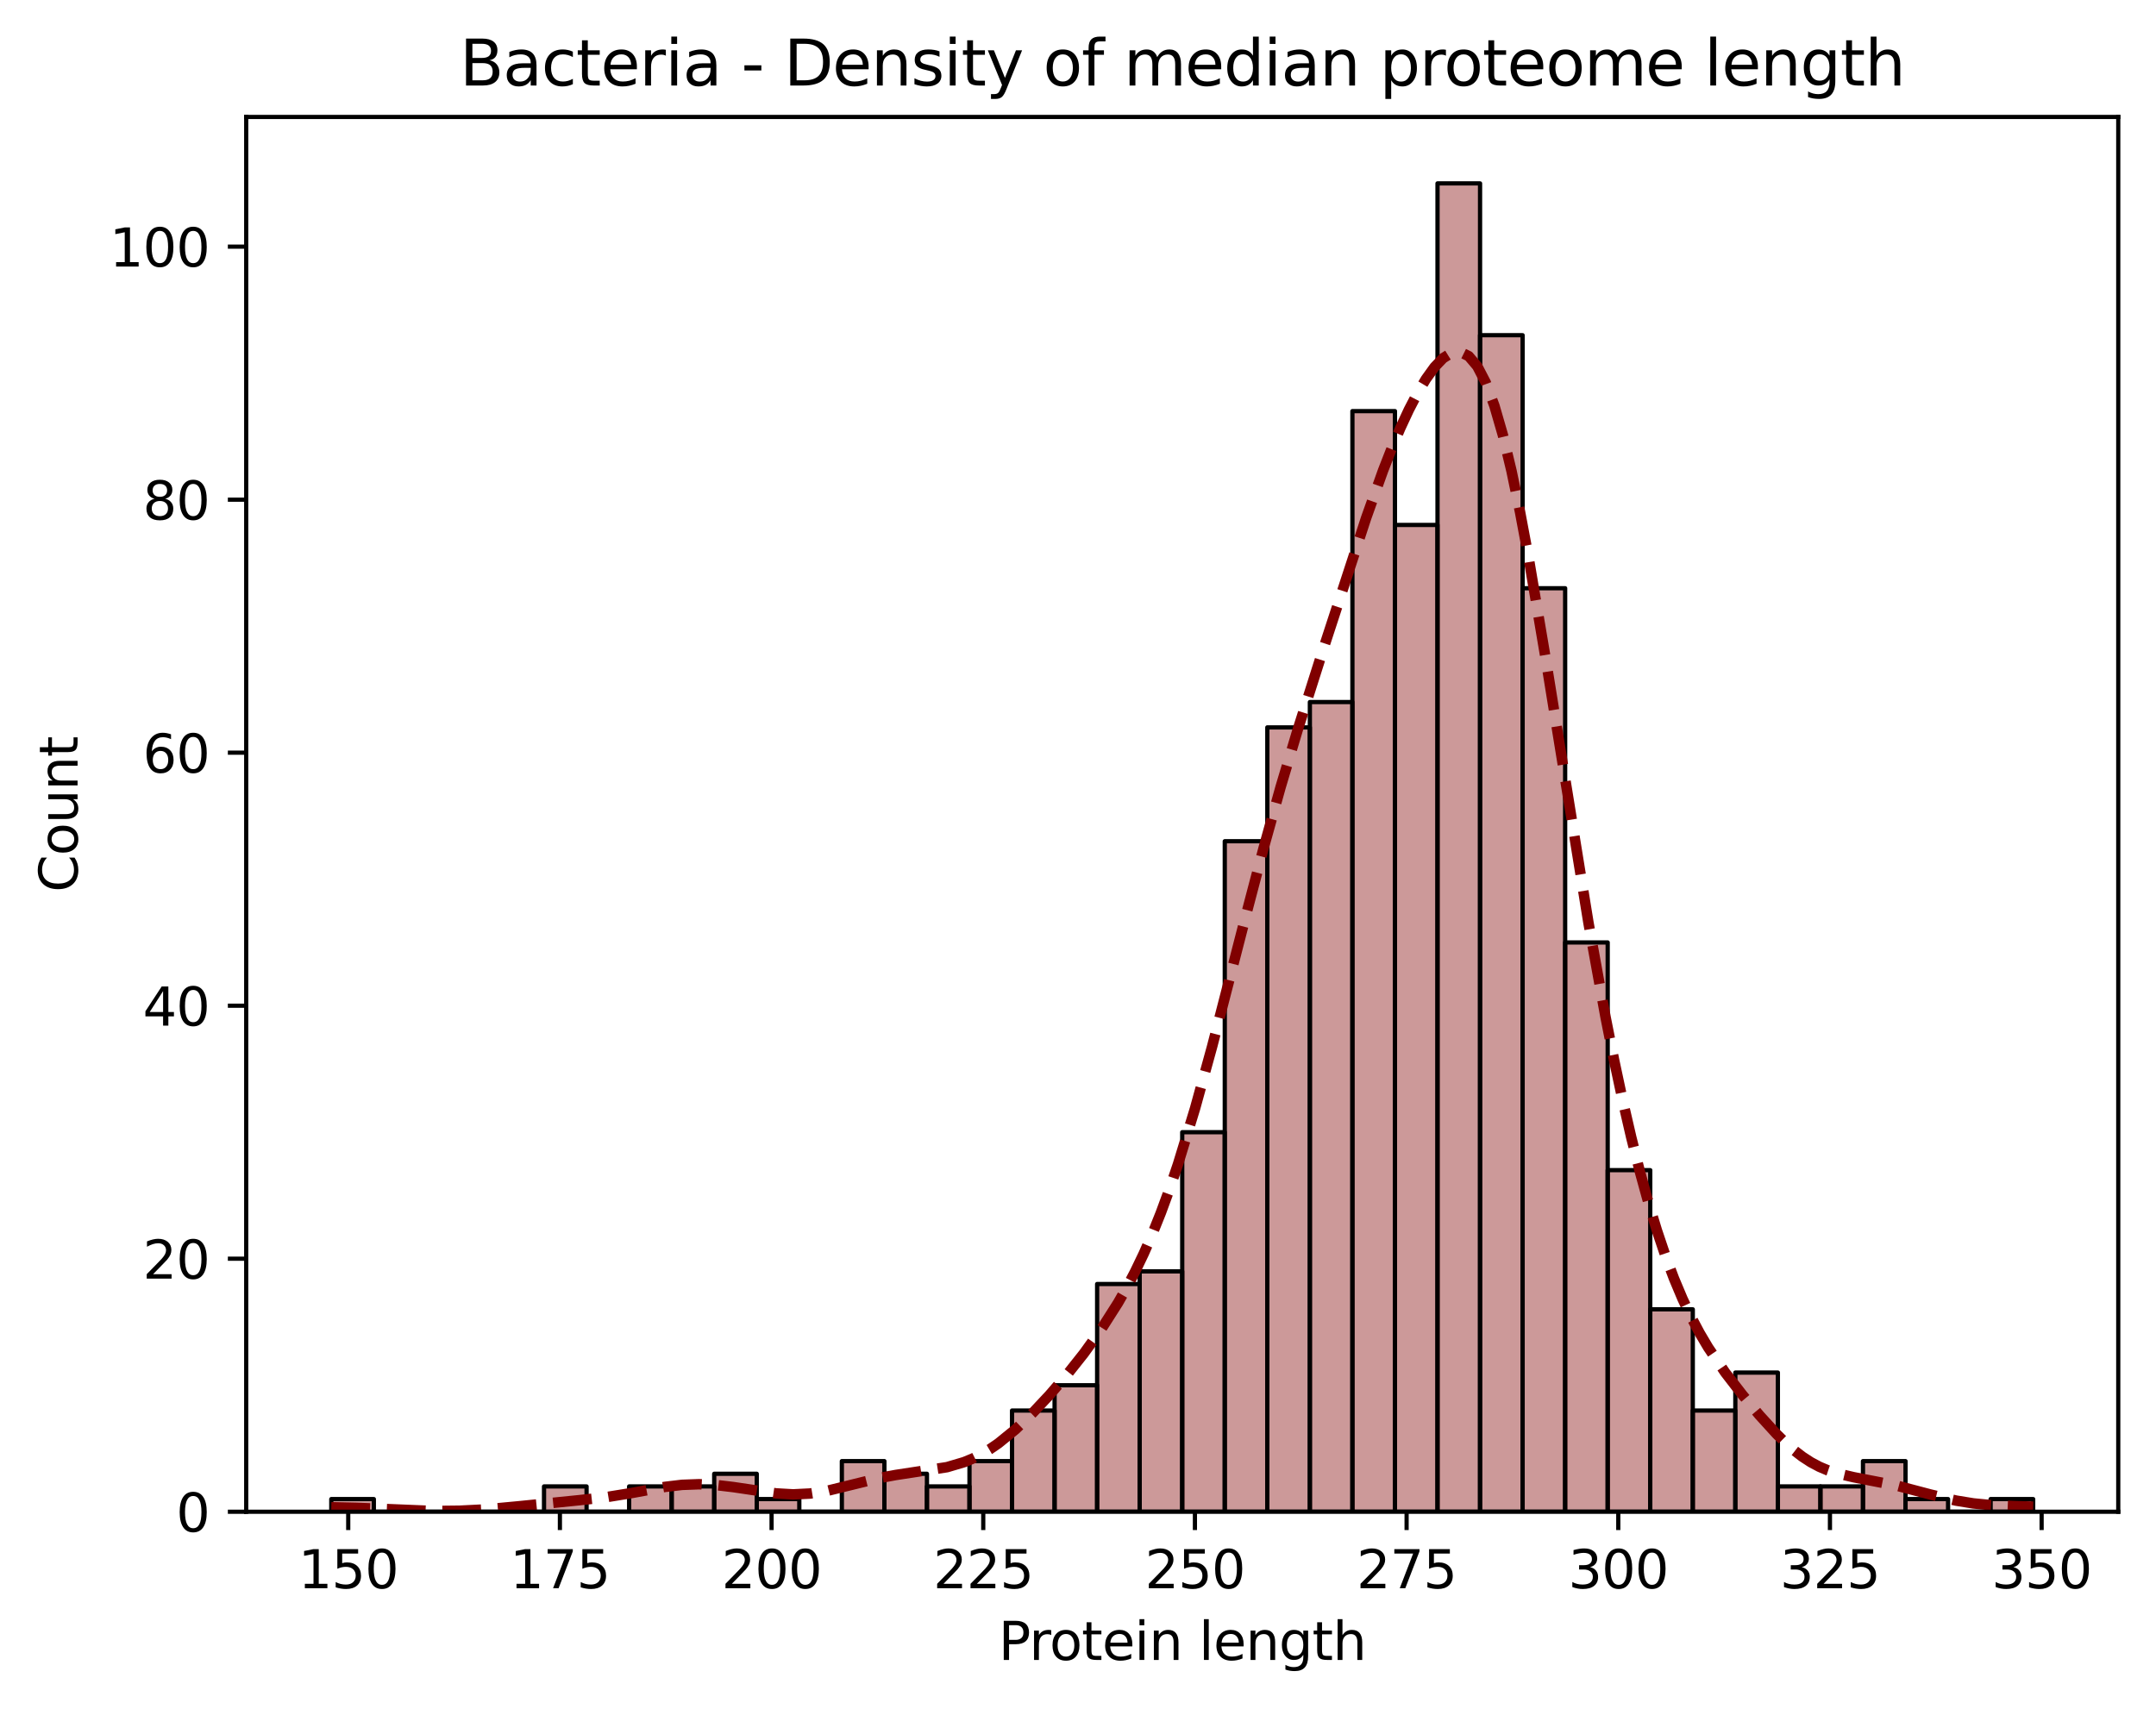 <?xml version="1.0" encoding="utf-8" standalone="no"?>
<!DOCTYPE svg PUBLIC "-//W3C//DTD SVG 1.1//EN"
  "http://www.w3.org/Graphics/SVG/1.1/DTD/svg11.dtd">
<svg xmlns:xlink="http://www.w3.org/1999/xlink" width="411.286pt" height="325.986pt" viewBox="0 0 411.286 325.986" xmlns="http://www.w3.org/2000/svg" version="1.1">
 <defs>
  <style type="text/css">*{stroke-linejoin: round; stroke-linecap: butt}</style>
 </defs>
 <g id="figure_1">
  <g id="patch_1">
   <path d="M 0 325.986 
L 411.286 325.986 
L 411.286 0 
L 0 0 
z
" style="fill: #ffffff"/>
  </g>
  <g id="axes_1">
   <g id="patch_2">
    <path d="M 46.966 288.43 
L 404.086 288.43 
L 404.086 22.318 
L 46.966 22.318 
z
" style="fill: #ffffff"/>
   </g>
   <g id="patch_3">
    <path d="M 63.198 288.43 
L 71.315 288.43 
L 71.315 286.016 
L 63.198 286.016 
z
" clip-path="url(#pcce00312a1)" style="fill: #800000; fill-opacity: 0.4; stroke: #000000; stroke-width: 0.812; stroke-linejoin: miter"/>
   </g>
   <g id="patch_4">
    <path d="M 71.315 288.43 
L 79.431 288.43 
L 79.431 288.43 
L 71.315 288.43 
z
" clip-path="url(#pcce00312a1)" style="fill: #800000; fill-opacity: 0.4; stroke: #000000; stroke-width: 0.812; stroke-linejoin: miter"/>
   </g>
   <g id="patch_5">
    <path d="M 79.431 288.43 
L 87.547 288.43 
L 87.547 288.43 
L 79.431 288.43 
z
" clip-path="url(#pcce00312a1)" style="fill: #800000; fill-opacity: 0.4; stroke: #000000; stroke-width: 0.812; stroke-linejoin: miter"/>
   </g>
   <g id="patch_6">
    <path d="M 87.547 288.43 
L 95.664 288.43 
L 95.664 288.43 
L 87.547 288.43 
z
" clip-path="url(#pcce00312a1)" style="fill: #800000; fill-opacity: 0.4; stroke: #000000; stroke-width: 0.812; stroke-linejoin: miter"/>
   </g>
   <g id="patch_7">
    <path d="M 95.664 288.43 
L 103.78 288.43 
L 103.78 288.43 
L 95.664 288.43 
z
" clip-path="url(#pcce00312a1)" style="fill: #800000; fill-opacity: 0.4; stroke: #000000; stroke-width: 0.812; stroke-linejoin: miter"/>
   </g>
   <g id="patch_8">
    <path d="M 103.78 288.43 
L 111.897 288.43 
L 111.897 283.603 
L 103.78 283.603 
z
" clip-path="url(#pcce00312a1)" style="fill: #800000; fill-opacity: 0.4; stroke: #000000; stroke-width: 0.812; stroke-linejoin: miter"/>
   </g>
   <g id="patch_9">
    <path d="M 111.897 288.43 
L 120.013 288.43 
L 120.013 288.43 
L 111.897 288.43 
z
" clip-path="url(#pcce00312a1)" style="fill: #800000; fill-opacity: 0.4; stroke: #000000; stroke-width: 0.812; stroke-linejoin: miter"/>
   </g>
   <g id="patch_10">
    <path d="M 120.013 288.43 
L 128.129 288.43 
L 128.129 283.603 
L 120.013 283.603 
z
" clip-path="url(#pcce00312a1)" style="fill: #800000; fill-opacity: 0.4; stroke: #000000; stroke-width: 0.812; stroke-linejoin: miter"/>
   </g>
   <g id="patch_11">
    <path d="M 128.129 288.43 
L 136.246 288.43 
L 136.246 283.603 
L 128.129 283.603 
z
" clip-path="url(#pcce00312a1)" style="fill: #800000; fill-opacity: 0.4; stroke: #000000; stroke-width: 0.812; stroke-linejoin: miter"/>
   </g>
   <g id="patch_12">
    <path d="M 136.246 288.43 
L 144.362 288.43 
L 144.362 281.189 
L 136.246 281.189 
z
" clip-path="url(#pcce00312a1)" style="fill: #800000; fill-opacity: 0.4; stroke: #000000; stroke-width: 0.812; stroke-linejoin: miter"/>
   </g>
   <g id="patch_13">
    <path d="M 144.362 288.43 
L 152.478 288.43 
L 152.478 286.016 
L 144.362 286.016 
z
" clip-path="url(#pcce00312a1)" style="fill: #800000; fill-opacity: 0.4; stroke: #000000; stroke-width: 0.812; stroke-linejoin: miter"/>
   </g>
   <g id="patch_14">
    <path d="M 152.478 288.43 
L 160.595 288.43 
L 160.595 288.43 
L 152.478 288.43 
z
" clip-path="url(#pcce00312a1)" style="fill: #800000; fill-opacity: 0.4; stroke: #000000; stroke-width: 0.812; stroke-linejoin: miter"/>
   </g>
   <g id="patch_15">
    <path d="M 160.595 288.43 
L 168.711 288.43 
L 168.711 278.775 
L 160.595 278.775 
z
" clip-path="url(#pcce00312a1)" style="fill: #800000; fill-opacity: 0.4; stroke: #000000; stroke-width: 0.812; stroke-linejoin: miter"/>
   </g>
   <g id="patch_16">
    <path d="M 168.711 288.43 
L 176.827 288.43 
L 176.827 281.189 
L 168.711 281.189 
z
" clip-path="url(#pcce00312a1)" style="fill: #800000; fill-opacity: 0.4; stroke: #000000; stroke-width: 0.812; stroke-linejoin: miter"/>
   </g>
   <g id="patch_17">
    <path d="M 176.827 288.43 
L 184.944 288.43 
L 184.944 283.603 
L 176.827 283.603 
z
" clip-path="url(#pcce00312a1)" style="fill: #800000; fill-opacity: 0.4; stroke: #000000; stroke-width: 0.812; stroke-linejoin: miter"/>
   </g>
   <g id="patch_18">
    <path d="M 184.944 288.43 
L 193.06 288.43 
L 193.06 278.775 
L 184.944 278.775 
z
" clip-path="url(#pcce00312a1)" style="fill: #800000; fill-opacity: 0.4; stroke: #000000; stroke-width: 0.812; stroke-linejoin: miter"/>
   </g>
   <g id="patch_19">
    <path d="M 193.06 288.43 
L 201.177 288.43 
L 201.177 269.12 
L 193.06 269.12 
z
" clip-path="url(#pcce00312a1)" style="fill: #800000; fill-opacity: 0.4; stroke: #000000; stroke-width: 0.812; stroke-linejoin: miter"/>
   </g>
   <g id="patch_20">
    <path d="M 201.177 288.43 
L 209.293 288.43 
L 209.293 264.293 
L 201.177 264.293 
z
" clip-path="url(#pcce00312a1)" style="fill: #800000; fill-opacity: 0.4; stroke: #000000; stroke-width: 0.812; stroke-linejoin: miter"/>
   </g>
   <g id="patch_21">
    <path d="M 209.293 288.43 
L 217.409 288.43 
L 217.409 244.983 
L 209.293 244.983 
z
" clip-path="url(#pcce00312a1)" style="fill: #800000; fill-opacity: 0.4; stroke: #000000; stroke-width: 0.812; stroke-linejoin: miter"/>
   </g>
   <g id="patch_22">
    <path d="M 217.409 288.43 
L 225.526 288.43 
L 225.526 242.57 
L 217.409 242.57 
z
" clip-path="url(#pcce00312a1)" style="fill: #800000; fill-opacity: 0.4; stroke: #000000; stroke-width: 0.812; stroke-linejoin: miter"/>
   </g>
   <g id="patch_23">
    <path d="M 225.526 288.43 
L 233.642 288.43 
L 233.642 216.019 
L 225.526 216.019 
z
" clip-path="url(#pcce00312a1)" style="fill: #800000; fill-opacity: 0.4; stroke: #000000; stroke-width: 0.812; stroke-linejoin: miter"/>
   </g>
   <g id="patch_24">
    <path d="M 233.642 288.43 
L 241.758 288.43 
L 241.758 160.503 
L 233.642 160.503 
z
" clip-path="url(#pcce00312a1)" style="fill: #800000; fill-opacity: 0.4; stroke: #000000; stroke-width: 0.812; stroke-linejoin: miter"/>
   </g>
   <g id="patch_25">
    <path d="M 241.758 288.43 
L 249.875 288.43 
L 249.875 138.78 
L 241.758 138.78 
z
" clip-path="url(#pcce00312a1)" style="fill: #800000; fill-opacity: 0.4; stroke: #000000; stroke-width: 0.812; stroke-linejoin: miter"/>
   </g>
   <g id="patch_26">
    <path d="M 249.875 288.43 
L 257.991 288.43 
L 257.991 133.952 
L 249.875 133.952 
z
" clip-path="url(#pcce00312a1)" style="fill: #800000; fill-opacity: 0.4; stroke: #000000; stroke-width: 0.812; stroke-linejoin: miter"/>
   </g>
   <g id="patch_27">
    <path d="M 257.991 288.43 
L 266.107 288.43 
L 266.107 78.437 
L 257.991 78.437 
z
" clip-path="url(#pcce00312a1)" style="fill: #800000; fill-opacity: 0.4; stroke: #000000; stroke-width: 0.812; stroke-linejoin: miter"/>
   </g>
   <g id="patch_28">
    <path d="M 266.107 288.43 
L 274.224 288.43 
L 274.224 100.16 
L 266.107 100.16 
z
" clip-path="url(#pcce00312a1)" style="fill: #800000; fill-opacity: 0.4; stroke: #000000; stroke-width: 0.812; stroke-linejoin: miter"/>
   </g>
   <g id="patch_29">
    <path d="M 274.224 288.43 
L 282.34 288.43 
L 282.34 34.99 
L 274.224 34.99 
z
" clip-path="url(#pcce00312a1)" style="fill: #800000; fill-opacity: 0.4; stroke: #000000; stroke-width: 0.812; stroke-linejoin: miter"/>
   </g>
   <g id="patch_30">
    <path d="M 282.34 288.43 
L 290.457 288.43 
L 290.457 63.955 
L 282.34 63.955 
z
" clip-path="url(#pcce00312a1)" style="fill: #800000; fill-opacity: 0.4; stroke: #000000; stroke-width: 0.812; stroke-linejoin: miter"/>
   </g>
   <g id="patch_31">
    <path d="M 290.457 288.43 
L 298.573 288.43 
L 298.573 112.229 
L 290.457 112.229 
z
" clip-path="url(#pcce00312a1)" style="fill: #800000; fill-opacity: 0.4; stroke: #000000; stroke-width: 0.812; stroke-linejoin: miter"/>
   </g>
   <g id="patch_32">
    <path d="M 298.573 288.43 
L 306.689 288.43 
L 306.689 179.813 
L 298.573 179.813 
z
" clip-path="url(#pcce00312a1)" style="fill: #800000; fill-opacity: 0.4; stroke: #000000; stroke-width: 0.812; stroke-linejoin: miter"/>
   </g>
   <g id="patch_33">
    <path d="M 306.689 288.43 
L 314.806 288.43 
L 314.806 223.26 
L 306.689 223.26 
z
" clip-path="url(#pcce00312a1)" style="fill: #800000; fill-opacity: 0.4; stroke: #000000; stroke-width: 0.812; stroke-linejoin: miter"/>
   </g>
   <g id="patch_34">
    <path d="M 314.806 288.43 
L 322.922 288.43 
L 322.922 249.811 
L 314.806 249.811 
z
" clip-path="url(#pcce00312a1)" style="fill: #800000; fill-opacity: 0.4; stroke: #000000; stroke-width: 0.812; stroke-linejoin: miter"/>
   </g>
   <g id="patch_35">
    <path d="M 322.922 288.43 
L 331.038 288.43 
L 331.038 269.12 
L 322.922 269.12 
z
" clip-path="url(#pcce00312a1)" style="fill: #800000; fill-opacity: 0.4; stroke: #000000; stroke-width: 0.812; stroke-linejoin: miter"/>
   </g>
   <g id="patch_36">
    <path d="M 331.038 288.43 
L 339.155 288.43 
L 339.155 261.879 
L 331.038 261.879 
z
" clip-path="url(#pcce00312a1)" style="fill: #800000; fill-opacity: 0.4; stroke: #000000; stroke-width: 0.812; stroke-linejoin: miter"/>
   </g>
   <g id="patch_37">
    <path d="M 339.155 288.43 
L 347.271 288.43 
L 347.271 283.603 
L 339.155 283.603 
z
" clip-path="url(#pcce00312a1)" style="fill: #800000; fill-opacity: 0.4; stroke: #000000; stroke-width: 0.812; stroke-linejoin: miter"/>
   </g>
   <g id="patch_38">
    <path d="M 347.271 288.43 
L 355.387 288.43 
L 355.387 283.603 
L 347.271 283.603 
z
" clip-path="url(#pcce00312a1)" style="fill: #800000; fill-opacity: 0.4; stroke: #000000; stroke-width: 0.812; stroke-linejoin: miter"/>
   </g>
   <g id="patch_39">
    <path d="M 355.387 288.43 
L 363.504 288.43 
L 363.504 278.775 
L 355.387 278.775 
z
" clip-path="url(#pcce00312a1)" style="fill: #800000; fill-opacity: 0.4; stroke: #000000; stroke-width: 0.812; stroke-linejoin: miter"/>
   </g>
   <g id="patch_40">
    <path d="M 363.504 288.43 
L 371.62 288.43 
L 371.62 286.016 
L 363.504 286.016 
z
" clip-path="url(#pcce00312a1)" style="fill: #800000; fill-opacity: 0.4; stroke: #000000; stroke-width: 0.812; stroke-linejoin: miter"/>
   </g>
   <g id="patch_41">
    <path d="M 371.62 288.43 
L 379.737 288.43 
L 379.737 288.43 
L 371.62 288.43 
z
" clip-path="url(#pcce00312a1)" style="fill: #800000; fill-opacity: 0.4; stroke: #000000; stroke-width: 0.812; stroke-linejoin: miter"/>
   </g>
   <g id="patch_42">
    <path d="M 379.737 288.43 
L 387.853 288.43 
L 387.853 286.016 
L 379.737 286.016 
z
" clip-path="url(#pcce00312a1)" style="fill: #800000; fill-opacity: 0.4; stroke: #000000; stroke-width: 0.812; stroke-linejoin: miter"/>
   </g>
   <g id="matplotlib.axis_1">
    <g id="xtick_1">
     <g id="line2d_1">
      <defs>
       <path id="m994b24335b" d="M 0 0 
L 0 3.5 
" style="stroke: #000000; stroke-width: 0.8"/>
      </defs>
      <g>
       <use xlink:href="#m994b24335b" x="66.429" y="288.43" style="stroke: #000000; stroke-width: 0.8"/>
      </g>
     </g>
     <g id="text_1">
      <!-- 150 -->
      <g transform="translate(56.885 303.029) scale(0.1 -0.1)">
       <defs>
        <path id="DejaVuSans-31" d="M 794 531 
L 1825 531 
L 1825 4091 
L 703 3866 
L 703 4441 
L 1819 4666 
L 2450 4666 
L 2450 531 
L 3481 531 
L 3481 0 
L 794 0 
L 794 531 
z
" transform="scale(0.016)"/>
        <path id="DejaVuSans-35" d="M 691 4666 
L 3169 4666 
L 3169 4134 
L 1269 4134 
L 1269 2991 
Q 1406 3038 1543 3061 
Q 1681 3084 1819 3084 
Q 2600 3084 3056 2656 
Q 3513 2228 3513 1497 
Q 3513 744 3044 326 
Q 2575 -91 1722 -91 
Q 1428 -91 1123 -41 
Q 819 9 494 109 
L 494 744 
Q 775 591 1075 516 
Q 1375 441 1709 441 
Q 2250 441 2565 725 
Q 2881 1009 2881 1497 
Q 2881 1984 2565 2268 
Q 2250 2553 1709 2553 
Q 1456 2553 1204 2497 
Q 953 2441 691 2322 
L 691 4666 
z
" transform="scale(0.016)"/>
        <path id="DejaVuSans-30" d="M 2034 4250 
Q 1547 4250 1301 3770 
Q 1056 3291 1056 2328 
Q 1056 1369 1301 889 
Q 1547 409 2034 409 
Q 2525 409 2770 889 
Q 3016 1369 3016 2328 
Q 3016 3291 2770 3770 
Q 2525 4250 2034 4250 
z
M 2034 4750 
Q 2819 4750 3233 4129 
Q 3647 3509 3647 2328 
Q 3647 1150 3233 529 
Q 2819 -91 2034 -91 
Q 1250 -91 836 529 
Q 422 1150 422 2328 
Q 422 3509 836 4129 
Q 1250 4750 2034 4750 
z
" transform="scale(0.016)"/>
       </defs>
       <use xlink:href="#DejaVuSans-31"/>
       <use xlink:href="#DejaVuSans-35" x="63.623"/>
       <use xlink:href="#DejaVuSans-30" x="127.246"/>
      </g>
     </g>
    </g>
    <g id="xtick_2">
     <g id="line2d_2">
      <g>
       <use xlink:href="#m994b24335b" x="106.809" y="288.43" style="stroke: #000000; stroke-width: 0.8"/>
      </g>
     </g>
     <g id="text_2">
      <!-- 175 -->
      <g transform="translate(97.265 303.029) scale(0.1 -0.1)">
       <defs>
        <path id="DejaVuSans-37" d="M 525 4666 
L 3525 4666 
L 3525 4397 
L 1831 0 
L 1172 0 
L 2766 4134 
L 525 4134 
L 525 4666 
z
" transform="scale(0.016)"/>
       </defs>
       <use xlink:href="#DejaVuSans-31"/>
       <use xlink:href="#DejaVuSans-37" x="63.623"/>
       <use xlink:href="#DejaVuSans-35" x="127.246"/>
      </g>
     </g>
    </g>
    <g id="xtick_3">
     <g id="line2d_3">
      <g>
       <use xlink:href="#m994b24335b" x="147.189" y="288.43" style="stroke: #000000; stroke-width: 0.8"/>
      </g>
     </g>
     <g id="text_3">
      <!-- 200 -->
      <g transform="translate(137.645 303.029) scale(0.1 -0.1)">
       <defs>
        <path id="DejaVuSans-32" d="M 1228 531 
L 3431 531 
L 3431 0 
L 469 0 
L 469 531 
Q 828 903 1448 1529 
Q 2069 2156 2228 2338 
Q 2531 2678 2651 2914 
Q 2772 3150 2772 3378 
Q 2772 3750 2511 3984 
Q 2250 4219 1831 4219 
Q 1534 4219 1204 4116 
Q 875 4013 500 3803 
L 500 4441 
Q 881 4594 1212 4672 
Q 1544 4750 1819 4750 
Q 2544 4750 2975 4387 
Q 3406 4025 3406 3419 
Q 3406 3131 3298 2873 
Q 3191 2616 2906 2266 
Q 2828 2175 2409 1742 
Q 1991 1309 1228 531 
z
" transform="scale(0.016)"/>
       </defs>
       <use xlink:href="#DejaVuSans-32"/>
       <use xlink:href="#DejaVuSans-30" x="63.623"/>
       <use xlink:href="#DejaVuSans-30" x="127.246"/>
      </g>
     </g>
    </g>
    <g id="xtick_4">
     <g id="line2d_4">
      <g>
       <use xlink:href="#m994b24335b" x="187.569" y="288.43" style="stroke: #000000; stroke-width: 0.8"/>
      </g>
     </g>
     <g id="text_4">
      <!-- 225 -->
      <g transform="translate(178.025 303.029) scale(0.1 -0.1)">
       <use xlink:href="#DejaVuSans-32"/>
       <use xlink:href="#DejaVuSans-32" x="63.623"/>
       <use xlink:href="#DejaVuSans-35" x="127.246"/>
      </g>
     </g>
    </g>
    <g id="xtick_5">
     <g id="line2d_5">
      <g>
       <use xlink:href="#m994b24335b" x="227.948" y="288.43" style="stroke: #000000; stroke-width: 0.8"/>
      </g>
     </g>
     <g id="text_5">
      <!-- 250 -->
      <g transform="translate(218.405 303.029) scale(0.1 -0.1)">
       <use xlink:href="#DejaVuSans-32"/>
       <use xlink:href="#DejaVuSans-35" x="63.623"/>
       <use xlink:href="#DejaVuSans-30" x="127.246"/>
      </g>
     </g>
    </g>
    <g id="xtick_6">
     <g id="line2d_6">
      <g>
       <use xlink:href="#m994b24335b" x="268.328" y="288.43" style="stroke: #000000; stroke-width: 0.8"/>
      </g>
     </g>
     <g id="text_6">
      <!-- 275 -->
      <g transform="translate(258.785 303.029) scale(0.1 -0.1)">
       <use xlink:href="#DejaVuSans-32"/>
       <use xlink:href="#DejaVuSans-37" x="63.623"/>
       <use xlink:href="#DejaVuSans-35" x="127.246"/>
      </g>
     </g>
    </g>
    <g id="xtick_7">
     <g id="line2d_7">
      <g>
       <use xlink:href="#m994b24335b" x="308.708" y="288.43" style="stroke: #000000; stroke-width: 0.8"/>
      </g>
     </g>
     <g id="text_7">
      <!-- 300 -->
      <g transform="translate(299.165 303.029) scale(0.1 -0.1)">
       <defs>
        <path id="DejaVuSans-33" d="M 2597 2516 
Q 3050 2419 3304 2112 
Q 3559 1806 3559 1356 
Q 3559 666 3084 287 
Q 2609 -91 1734 -91 
Q 1441 -91 1130 -33 
Q 819 25 488 141 
L 488 750 
Q 750 597 1062 519 
Q 1375 441 1716 441 
Q 2309 441 2620 675 
Q 2931 909 2931 1356 
Q 2931 1769 2642 2001 
Q 2353 2234 1838 2234 
L 1294 2234 
L 1294 2753 
L 1863 2753 
Q 2328 2753 2575 2939 
Q 2822 3125 2822 3475 
Q 2822 3834 2567 4026 
Q 2313 4219 1838 4219 
Q 1578 4219 1281 4162 
Q 984 4106 628 3988 
L 628 4550 
Q 988 4650 1302 4700 
Q 1616 4750 1894 4750 
Q 2613 4750 3031 4423 
Q 3450 4097 3450 3541 
Q 3450 3153 3228 2886 
Q 3006 2619 2597 2516 
z
" transform="scale(0.016)"/>
       </defs>
       <use xlink:href="#DejaVuSans-33"/>
       <use xlink:href="#DejaVuSans-30" x="63.623"/>
       <use xlink:href="#DejaVuSans-30" x="127.246"/>
      </g>
     </g>
    </g>
    <g id="xtick_8">
     <g id="line2d_8">
      <g>
       <use xlink:href="#m994b24335b" x="349.088" y="288.43" style="stroke: #000000; stroke-width: 0.8"/>
      </g>
     </g>
     <g id="text_8">
      <!-- 325 -->
      <g transform="translate(339.544 303.029) scale(0.1 -0.1)">
       <use xlink:href="#DejaVuSans-33"/>
       <use xlink:href="#DejaVuSans-32" x="63.623"/>
       <use xlink:href="#DejaVuSans-35" x="127.246"/>
      </g>
     </g>
    </g>
    <g id="xtick_9">
     <g id="line2d_9">
      <g>
       <use xlink:href="#m994b24335b" x="389.468" y="288.43" style="stroke: #000000; stroke-width: 0.8"/>
      </g>
     </g>
     <g id="text_9">
      <!-- 350 -->
      <g transform="translate(379.924 303.029) scale(0.1 -0.1)">
       <use xlink:href="#DejaVuSans-33"/>
       <use xlink:href="#DejaVuSans-35" x="63.623"/>
       <use xlink:href="#DejaVuSans-30" x="127.246"/>
      </g>
     </g>
    </g>
    <g id="text_10">
     <!-- Protein length -->
     <g transform="translate(190.475 316.707) scale(0.1 -0.1)">
      <defs>
       <path id="DejaVuSans-50" d="M 1259 4147 
L 1259 2394 
L 2053 2394 
Q 2494 2394 2734 2622 
Q 2975 2850 2975 3272 
Q 2975 3691 2734 3919 
Q 2494 4147 2053 4147 
L 1259 4147 
z
M 628 4666 
L 2053 4666 
Q 2838 4666 3239 4311 
Q 3641 3956 3641 3272 
Q 3641 2581 3239 2228 
Q 2838 1875 2053 1875 
L 1259 1875 
L 1259 0 
L 628 0 
L 628 4666 
z
" transform="scale(0.016)"/>
       <path id="DejaVuSans-72" d="M 2631 2963 
Q 2534 3019 2420 3045 
Q 2306 3072 2169 3072 
Q 1681 3072 1420 2755 
Q 1159 2438 1159 1844 
L 1159 0 
L 581 0 
L 581 3500 
L 1159 3500 
L 1159 2956 
Q 1341 3275 1631 3429 
Q 1922 3584 2338 3584 
Q 2397 3584 2469 3576 
Q 2541 3569 2628 3553 
L 2631 2963 
z
" transform="scale(0.016)"/>
       <path id="DejaVuSans-6f" d="M 1959 3097 
Q 1497 3097 1228 2736 
Q 959 2375 959 1747 
Q 959 1119 1226 758 
Q 1494 397 1959 397 
Q 2419 397 2687 759 
Q 2956 1122 2956 1747 
Q 2956 2369 2687 2733 
Q 2419 3097 1959 3097 
z
M 1959 3584 
Q 2709 3584 3137 3096 
Q 3566 2609 3566 1747 
Q 3566 888 3137 398 
Q 2709 -91 1959 -91 
Q 1206 -91 779 398 
Q 353 888 353 1747 
Q 353 2609 779 3096 
Q 1206 3584 1959 3584 
z
" transform="scale(0.016)"/>
       <path id="DejaVuSans-74" d="M 1172 4494 
L 1172 3500 
L 2356 3500 
L 2356 3053 
L 1172 3053 
L 1172 1153 
Q 1172 725 1289 603 
Q 1406 481 1766 481 
L 2356 481 
L 2356 0 
L 1766 0 
Q 1100 0 847 248 
Q 594 497 594 1153 
L 594 3053 
L 172 3053 
L 172 3500 
L 594 3500 
L 594 4494 
L 1172 4494 
z
" transform="scale(0.016)"/>
       <path id="DejaVuSans-65" d="M 3597 1894 
L 3597 1613 
L 953 1613 
Q 991 1019 1311 708 
Q 1631 397 2203 397 
Q 2534 397 2845 478 
Q 3156 559 3463 722 
L 3463 178 
Q 3153 47 2828 -22 
Q 2503 -91 2169 -91 
Q 1331 -91 842 396 
Q 353 884 353 1716 
Q 353 2575 817 3079 
Q 1281 3584 2069 3584 
Q 2775 3584 3186 3129 
Q 3597 2675 3597 1894 
z
M 3022 2063 
Q 3016 2534 2758 2815 
Q 2500 3097 2075 3097 
Q 1594 3097 1305 2825 
Q 1016 2553 972 2059 
L 3022 2063 
z
" transform="scale(0.016)"/>
       <path id="DejaVuSans-69" d="M 603 3500 
L 1178 3500 
L 1178 0 
L 603 0 
L 603 3500 
z
M 603 4863 
L 1178 4863 
L 1178 4134 
L 603 4134 
L 603 4863 
z
" transform="scale(0.016)"/>
       <path id="DejaVuSans-6e" d="M 3513 2113 
L 3513 0 
L 2938 0 
L 2938 2094 
Q 2938 2591 2744 2837 
Q 2550 3084 2163 3084 
Q 1697 3084 1428 2787 
Q 1159 2491 1159 1978 
L 1159 0 
L 581 0 
L 581 3500 
L 1159 3500 
L 1159 2956 
Q 1366 3272 1645 3428 
Q 1925 3584 2291 3584 
Q 2894 3584 3203 3211 
Q 3513 2838 3513 2113 
z
" transform="scale(0.016)"/>
       <path id="DejaVuSans-20" transform="scale(0.016)"/>
       <path id="DejaVuSans-6c" d="M 603 4863 
L 1178 4863 
L 1178 0 
L 603 0 
L 603 4863 
z
" transform="scale(0.016)"/>
       <path id="DejaVuSans-67" d="M 2906 1791 
Q 2906 2416 2648 2759 
Q 2391 3103 1925 3103 
Q 1463 3103 1205 2759 
Q 947 2416 947 1791 
Q 947 1169 1205 825 
Q 1463 481 1925 481 
Q 2391 481 2648 825 
Q 2906 1169 2906 1791 
z
M 3481 434 
Q 3481 -459 3084 -895 
Q 2688 -1331 1869 -1331 
Q 1566 -1331 1297 -1286 
Q 1028 -1241 775 -1147 
L 775 -588 
Q 1028 -725 1275 -790 
Q 1522 -856 1778 -856 
Q 2344 -856 2625 -561 
Q 2906 -266 2906 331 
L 2906 616 
Q 2728 306 2450 153 
Q 2172 0 1784 0 
Q 1141 0 747 490 
Q 353 981 353 1791 
Q 353 2603 747 3093 
Q 1141 3584 1784 3584 
Q 2172 3584 2450 3431 
Q 2728 3278 2906 2969 
L 2906 3500 
L 3481 3500 
L 3481 434 
z
" transform="scale(0.016)"/>
       <path id="DejaVuSans-68" d="M 3513 2113 
L 3513 0 
L 2938 0 
L 2938 2094 
Q 2938 2591 2744 2837 
Q 2550 3084 2163 3084 
Q 1697 3084 1428 2787 
Q 1159 2491 1159 1978 
L 1159 0 
L 581 0 
L 581 4863 
L 1159 4863 
L 1159 2956 
Q 1366 3272 1645 3428 
Q 1925 3584 2291 3584 
Q 2894 3584 3203 3211 
Q 3513 2838 3513 2113 
z
" transform="scale(0.016)"/>
      </defs>
      <use xlink:href="#DejaVuSans-50"/>
      <use xlink:href="#DejaVuSans-72" x="58.553"/>
      <use xlink:href="#DejaVuSans-6f" x="97.416"/>
      <use xlink:href="#DejaVuSans-74" x="158.598"/>
      <use xlink:href="#DejaVuSans-65" x="197.807"/>
      <use xlink:href="#DejaVuSans-69" x="259.33"/>
      <use xlink:href="#DejaVuSans-6e" x="287.113"/>
      <use xlink:href="#DejaVuSans-20" x="350.492"/>
      <use xlink:href="#DejaVuSans-6c" x="382.279"/>
      <use xlink:href="#DejaVuSans-65" x="410.062"/>
      <use xlink:href="#DejaVuSans-6e" x="471.586"/>
      <use xlink:href="#DejaVuSans-67" x="534.965"/>
      <use xlink:href="#DejaVuSans-74" x="598.441"/>
      <use xlink:href="#DejaVuSans-68" x="637.65"/>
     </g>
    </g>
   </g>
   <g id="matplotlib.axis_2">
    <g id="ytick_1">
     <g id="line2d_10">
      <defs>
       <path id="m434cb83171" d="M 0 0 
L -3.5 0 
" style="stroke: #000000; stroke-width: 0.8"/>
      </defs>
      <g>
       <use xlink:href="#m434cb83171" x="46.966" y="288.43" style="stroke: #000000; stroke-width: 0.8"/>
      </g>
     </g>
     <g id="text_11">
      <!-- 0 -->
      <g transform="translate(33.603 292.229) scale(0.1 -0.1)">
       <use xlink:href="#DejaVuSans-30"/>
      </g>
     </g>
    </g>
    <g id="ytick_2">
     <g id="line2d_11">
      <g>
       <use xlink:href="#m434cb83171" x="46.966" y="240.156" style="stroke: #000000; stroke-width: 0.8"/>
      </g>
     </g>
     <g id="text_12">
      <!-- 20 -->
      <g transform="translate(27.241 243.955) scale(0.1 -0.1)">
       <use xlink:href="#DejaVuSans-32"/>
       <use xlink:href="#DejaVuSans-30" x="63.623"/>
      </g>
     </g>
    </g>
    <g id="ytick_3">
     <g id="line2d_12">
      <g>
       <use xlink:href="#m434cb83171" x="46.966" y="191.882" style="stroke: #000000; stroke-width: 0.8"/>
      </g>
     </g>
     <g id="text_13">
      <!-- 40 -->
      <g transform="translate(27.241 195.681) scale(0.1 -0.1)">
       <defs>
        <path id="DejaVuSans-34" d="M 2419 4116 
L 825 1625 
L 2419 1625 
L 2419 4116 
z
M 2253 4666 
L 3047 4666 
L 3047 1625 
L 3713 1625 
L 3713 1100 
L 3047 1100 
L 3047 0 
L 2419 0 
L 2419 1100 
L 313 1100 
L 313 1709 
L 2253 4666 
z
" transform="scale(0.016)"/>
       </defs>
       <use xlink:href="#DejaVuSans-34"/>
       <use xlink:href="#DejaVuSans-30" x="63.623"/>
      </g>
     </g>
    </g>
    <g id="ytick_4">
     <g id="line2d_13">
      <g>
       <use xlink:href="#m434cb83171" x="46.966" y="143.607" style="stroke: #000000; stroke-width: 0.8"/>
      </g>
     </g>
     <g id="text_14">
      <!-- 60 -->
      <g transform="translate(27.241 147.406) scale(0.1 -0.1)">
       <defs>
        <path id="DejaVuSans-36" d="M 2113 2584 
Q 1688 2584 1439 2293 
Q 1191 2003 1191 1497 
Q 1191 994 1439 701 
Q 1688 409 2113 409 
Q 2538 409 2786 701 
Q 3034 994 3034 1497 
Q 3034 2003 2786 2293 
Q 2538 2584 2113 2584 
z
M 3366 4563 
L 3366 3988 
Q 3128 4100 2886 4159 
Q 2644 4219 2406 4219 
Q 1781 4219 1451 3797 
Q 1122 3375 1075 2522 
Q 1259 2794 1537 2939 
Q 1816 3084 2150 3084 
Q 2853 3084 3261 2657 
Q 3669 2231 3669 1497 
Q 3669 778 3244 343 
Q 2819 -91 2113 -91 
Q 1303 -91 875 529 
Q 447 1150 447 2328 
Q 447 3434 972 4092 
Q 1497 4750 2381 4750 
Q 2619 4750 2861 4703 
Q 3103 4656 3366 4563 
z
" transform="scale(0.016)"/>
       </defs>
       <use xlink:href="#DejaVuSans-36"/>
       <use xlink:href="#DejaVuSans-30" x="63.623"/>
      </g>
     </g>
    </g>
    <g id="ytick_5">
     <g id="line2d_14">
      <g>
       <use xlink:href="#m434cb83171" x="46.966" y="95.333" style="stroke: #000000; stroke-width: 0.8"/>
      </g>
     </g>
     <g id="text_15">
      <!-- 80 -->
      <g transform="translate(27.241 99.132) scale(0.1 -0.1)">
       <defs>
        <path id="DejaVuSans-38" d="M 2034 2216 
Q 1584 2216 1326 1975 
Q 1069 1734 1069 1313 
Q 1069 891 1326 650 
Q 1584 409 2034 409 
Q 2484 409 2743 651 
Q 3003 894 3003 1313 
Q 3003 1734 2745 1975 
Q 2488 2216 2034 2216 
z
M 1403 2484 
Q 997 2584 770 2862 
Q 544 3141 544 3541 
Q 544 4100 942 4425 
Q 1341 4750 2034 4750 
Q 2731 4750 3128 4425 
Q 3525 4100 3525 3541 
Q 3525 3141 3298 2862 
Q 3072 2584 2669 2484 
Q 3125 2378 3379 2068 
Q 3634 1759 3634 1313 
Q 3634 634 3220 271 
Q 2806 -91 2034 -91 
Q 1263 -91 848 271 
Q 434 634 434 1313 
Q 434 1759 690 2068 
Q 947 2378 1403 2484 
z
M 1172 3481 
Q 1172 3119 1398 2916 
Q 1625 2713 2034 2713 
Q 2441 2713 2670 2916 
Q 2900 3119 2900 3481 
Q 2900 3844 2670 4047 
Q 2441 4250 2034 4250 
Q 1625 4250 1398 4047 
Q 1172 3844 1172 3481 
z
" transform="scale(0.016)"/>
       </defs>
       <use xlink:href="#DejaVuSans-38"/>
       <use xlink:href="#DejaVuSans-30" x="63.623"/>
      </g>
     </g>
    </g>
    <g id="ytick_6">
     <g id="line2d_15">
      <g>
       <use xlink:href="#m434cb83171" x="46.966" y="47.059" style="stroke: #000000; stroke-width: 0.8"/>
      </g>
     </g>
     <g id="text_16">
      <!-- 100 -->
      <g transform="translate(20.878 50.858) scale(0.1 -0.1)">
       <use xlink:href="#DejaVuSans-31"/>
       <use xlink:href="#DejaVuSans-30" x="63.623"/>
       <use xlink:href="#DejaVuSans-30" x="127.246"/>
      </g>
     </g>
    </g>
    <g id="text_17">
     <!-- Count -->
     <g transform="translate(14.798 170.223) rotate(-90) scale(0.1 -0.1)">
      <defs>
       <path id="DejaVuSans-43" d="M 4122 4306 
L 4122 3641 
Q 3803 3938 3442 4084 
Q 3081 4231 2675 4231 
Q 1875 4231 1450 3742 
Q 1025 3253 1025 2328 
Q 1025 1406 1450 917 
Q 1875 428 2675 428 
Q 3081 428 3442 575 
Q 3803 722 4122 1019 
L 4122 359 
Q 3791 134 3420 21 
Q 3050 -91 2638 -91 
Q 1578 -91 968 557 
Q 359 1206 359 2328 
Q 359 3453 968 4101 
Q 1578 4750 2638 4750 
Q 3056 4750 3426 4639 
Q 3797 4528 4122 4306 
z
" transform="scale(0.016)"/>
       <path id="DejaVuSans-75" d="M 544 1381 
L 544 3500 
L 1119 3500 
L 1119 1403 
Q 1119 906 1312 657 
Q 1506 409 1894 409 
Q 2359 409 2629 706 
Q 2900 1003 2900 1516 
L 2900 3500 
L 3475 3500 
L 3475 0 
L 2900 0 
L 2900 538 
Q 2691 219 2414 64 
Q 2138 -91 1772 -91 
Q 1169 -91 856 284 
Q 544 659 544 1381 
z
M 1991 3584 
L 1991 3584 
z
" transform="scale(0.016)"/>
      </defs>
      <use xlink:href="#DejaVuSans-43"/>
      <use xlink:href="#DejaVuSans-6f" x="69.824"/>
      <use xlink:href="#DejaVuSans-75" x="131.006"/>
      <use xlink:href="#DejaVuSans-6e" x="194.385"/>
      <use xlink:href="#DejaVuSans-74" x="257.764"/>
     </g>
    </g>
   </g>
   <g id="line2d_16">
    <path d="M 63.198 287.58 
L 68.093 287.692 
L 82.776 288.293 
L 87.67 288.239 
L 92.564 287.993 
L 99.09 287.381 
L 110.51 286.228 
L 115.404 285.689 
L 120.298 284.894 
L 126.824 283.694 
L 130.087 283.304 
L 133.35 283.182 
L 136.613 283.339 
L 139.876 283.725 
L 148.033 284.933 
L 151.296 285.12 
L 154.558 284.957 
L 157.821 284.437 
L 162.716 283.234 
L 167.61 282.029 
L 170.873 281.42 
L 180.661 279.926 
L 183.924 278.961 
L 185.556 278.288 
L 187.187 277.47 
L 188.818 276.502 
L 190.45 275.383 
L 193.713 272.728 
L 196.976 269.605 
L 200.238 266.12 
L 203.501 262.33 
L 206.764 258.217 
L 210.027 253.684 
L 213.29 248.557 
L 214.921 245.693 
L 216.553 242.58 
L 218.184 239.181 
L 219.816 235.46 
L 221.447 231.389 
L 223.078 226.952 
L 224.71 222.145 
L 227.973 211.477 
L 231.236 199.645 
L 237.761 174.333 
L 241.024 161.909 
L 244.287 150.184 
L 247.55 139.249 
L 252.444 123.818 
L 260.601 98.843 
L 263.864 89.702 
L 265.496 85.534 
L 267.127 81.686 
L 268.759 78.181 
L 270.39 75.043 
L 272.021 72.309 
L 273.653 70.043 
L 275.284 68.339 
L 276.916 67.325 
L 278.547 67.146 
L 280.179 67.953 
L 281.81 69.877 
L 283.441 73.014 
L 285.073 77.407 
L 286.704 83.04 
L 288.336 89.838 
L 289.967 97.675 
L 291.599 106.387 
L 294.861 125.675 
L 303.019 176.054 
L 306.281 194.065 
L 307.913 202.276 
L 309.544 209.916 
L 311.176 216.975 
L 312.807 223.458 
L 314.439 229.375 
L 316.07 234.744 
L 317.701 239.588 
L 319.333 243.932 
L 320.964 247.81 
L 322.596 251.262 
L 324.227 254.337 
L 325.859 257.093 
L 329.121 261.893 
L 332.384 266.115 
L 335.647 270.023 
L 338.91 273.604 
L 340.541 275.211 
L 342.173 276.656 
L 343.804 277.915 
L 345.436 278.979 
L 347.067 279.848 
L 348.699 280.539 
L 350.33 281.078 
L 353.593 281.842 
L 361.75 283.428 
L 368.276 285.148 
L 373.17 286.31 
L 376.433 286.842 
L 379.696 287.16 
L 384.59 287.371 
L 387.853 287.46 
L 387.853 287.46 
" clip-path="url(#pcce00312a1)" style="fill: none; stroke-dasharray: 7.4,3.2; stroke-dashoffset: 0; stroke: #800000; stroke-width: 2"/>
   </g>
   <g id="patch_43">
    <path d="M 46.966 288.43 
L 46.966 22.318 
" style="fill: none; stroke: #000000; stroke-width: 0.8; stroke-linejoin: miter; stroke-linecap: square"/>
   </g>
   <g id="patch_44">
    <path d="M 404.086 288.43 
L 404.086 22.318 
" style="fill: none; stroke: #000000; stroke-width: 0.8; stroke-linejoin: miter; stroke-linecap: square"/>
   </g>
   <g id="patch_45">
    <path d="M 46.966 288.43 
L 404.086 288.43 
" style="fill: none; stroke: #000000; stroke-width: 0.8; stroke-linejoin: miter; stroke-linecap: square"/>
   </g>
   <g id="patch_46">
    <path d="M 46.966 22.318 
L 404.086 22.318 
" style="fill: none; stroke: #000000; stroke-width: 0.8; stroke-linejoin: miter; stroke-linecap: square"/>
   </g>
   <g id="text_18">
    <!-- Bacteria - Density of median proteome length -->
    <g transform="translate(87.699 16.318) scale(0.12 -0.12)">
     <defs>
      <path id="DejaVuSans-42" d="M 1259 2228 
L 1259 519 
L 2272 519 
Q 2781 519 3026 730 
Q 3272 941 3272 1375 
Q 3272 1813 3026 2020 
Q 2781 2228 2272 2228 
L 1259 2228 
z
M 1259 4147 
L 1259 2741 
L 2194 2741 
Q 2656 2741 2882 2914 
Q 3109 3088 3109 3444 
Q 3109 3797 2882 3972 
Q 2656 4147 2194 4147 
L 1259 4147 
z
M 628 4666 
L 2241 4666 
Q 2963 4666 3353 4366 
Q 3744 4066 3744 3513 
Q 3744 3084 3544 2831 
Q 3344 2578 2956 2516 
Q 3422 2416 3680 2098 
Q 3938 1781 3938 1306 
Q 3938 681 3513 340 
Q 3088 0 2303 0 
L 628 0 
L 628 4666 
z
" transform="scale(0.016)"/>
      <path id="DejaVuSans-61" d="M 2194 1759 
Q 1497 1759 1228 1600 
Q 959 1441 959 1056 
Q 959 750 1161 570 
Q 1363 391 1709 391 
Q 2188 391 2477 730 
Q 2766 1069 2766 1631 
L 2766 1759 
L 2194 1759 
z
M 3341 1997 
L 3341 0 
L 2766 0 
L 2766 531 
Q 2569 213 2275 61 
Q 1981 -91 1556 -91 
Q 1019 -91 701 211 
Q 384 513 384 1019 
Q 384 1609 779 1909 
Q 1175 2209 1959 2209 
L 2766 2209 
L 2766 2266 
Q 2766 2663 2505 2880 
Q 2244 3097 1772 3097 
Q 1472 3097 1187 3025 
Q 903 2953 641 2809 
L 641 3341 
Q 956 3463 1253 3523 
Q 1550 3584 1831 3584 
Q 2591 3584 2966 3190 
Q 3341 2797 3341 1997 
z
" transform="scale(0.016)"/>
      <path id="DejaVuSans-63" d="M 3122 3366 
L 3122 2828 
Q 2878 2963 2633 3030 
Q 2388 3097 2138 3097 
Q 1578 3097 1268 2742 
Q 959 2388 959 1747 
Q 959 1106 1268 751 
Q 1578 397 2138 397 
Q 2388 397 2633 464 
Q 2878 531 3122 666 
L 3122 134 
Q 2881 22 2623 -34 
Q 2366 -91 2075 -91 
Q 1284 -91 818 406 
Q 353 903 353 1747 
Q 353 2603 823 3093 
Q 1294 3584 2113 3584 
Q 2378 3584 2631 3529 
Q 2884 3475 3122 3366 
z
" transform="scale(0.016)"/>
      <path id="DejaVuSans-2d" d="M 313 2009 
L 1997 2009 
L 1997 1497 
L 313 1497 
L 313 2009 
z
" transform="scale(0.016)"/>
      <path id="DejaVuSans-44" d="M 1259 4147 
L 1259 519 
L 2022 519 
Q 2988 519 3436 956 
Q 3884 1394 3884 2338 
Q 3884 3275 3436 3711 
Q 2988 4147 2022 4147 
L 1259 4147 
z
M 628 4666 
L 1925 4666 
Q 3281 4666 3915 4102 
Q 4550 3538 4550 2338 
Q 4550 1131 3912 565 
Q 3275 0 1925 0 
L 628 0 
L 628 4666 
z
" transform="scale(0.016)"/>
      <path id="DejaVuSans-73" d="M 2834 3397 
L 2834 2853 
Q 2591 2978 2328 3040 
Q 2066 3103 1784 3103 
Q 1356 3103 1142 2972 
Q 928 2841 928 2578 
Q 928 2378 1081 2264 
Q 1234 2150 1697 2047 
L 1894 2003 
Q 2506 1872 2764 1633 
Q 3022 1394 3022 966 
Q 3022 478 2636 193 
Q 2250 -91 1575 -91 
Q 1294 -91 989 -36 
Q 684 19 347 128 
L 347 722 
Q 666 556 975 473 
Q 1284 391 1588 391 
Q 1994 391 2212 530 
Q 2431 669 2431 922 
Q 2431 1156 2273 1281 
Q 2116 1406 1581 1522 
L 1381 1569 
Q 847 1681 609 1914 
Q 372 2147 372 2553 
Q 372 3047 722 3315 
Q 1072 3584 1716 3584 
Q 2034 3584 2315 3537 
Q 2597 3491 2834 3397 
z
" transform="scale(0.016)"/>
      <path id="DejaVuSans-79" d="M 2059 -325 
Q 1816 -950 1584 -1140 
Q 1353 -1331 966 -1331 
L 506 -1331 
L 506 -850 
L 844 -850 
Q 1081 -850 1212 -737 
Q 1344 -625 1503 -206 
L 1606 56 
L 191 3500 
L 800 3500 
L 1894 763 
L 2988 3500 
L 3597 3500 
L 2059 -325 
z
" transform="scale(0.016)"/>
      <path id="DejaVuSans-66" d="M 2375 4863 
L 2375 4384 
L 1825 4384 
Q 1516 4384 1395 4259 
Q 1275 4134 1275 3809 
L 1275 3500 
L 2222 3500 
L 2222 3053 
L 1275 3053 
L 1275 0 
L 697 0 
L 697 3053 
L 147 3053 
L 147 3500 
L 697 3500 
L 697 3744 
Q 697 4328 969 4595 
Q 1241 4863 1831 4863 
L 2375 4863 
z
" transform="scale(0.016)"/>
      <path id="DejaVuSans-6d" d="M 3328 2828 
Q 3544 3216 3844 3400 
Q 4144 3584 4550 3584 
Q 5097 3584 5394 3201 
Q 5691 2819 5691 2113 
L 5691 0 
L 5113 0 
L 5113 2094 
Q 5113 2597 4934 2840 
Q 4756 3084 4391 3084 
Q 3944 3084 3684 2787 
Q 3425 2491 3425 1978 
L 3425 0 
L 2847 0 
L 2847 2094 
Q 2847 2600 2669 2842 
Q 2491 3084 2119 3084 
Q 1678 3084 1418 2786 
Q 1159 2488 1159 1978 
L 1159 0 
L 581 0 
L 581 3500 
L 1159 3500 
L 1159 2956 
Q 1356 3278 1631 3431 
Q 1906 3584 2284 3584 
Q 2666 3584 2933 3390 
Q 3200 3197 3328 2828 
z
" transform="scale(0.016)"/>
      <path id="DejaVuSans-64" d="M 2906 2969 
L 2906 4863 
L 3481 4863 
L 3481 0 
L 2906 0 
L 2906 525 
Q 2725 213 2448 61 
Q 2172 -91 1784 -91 
Q 1150 -91 751 415 
Q 353 922 353 1747 
Q 353 2572 751 3078 
Q 1150 3584 1784 3584 
Q 2172 3584 2448 3432 
Q 2725 3281 2906 2969 
z
M 947 1747 
Q 947 1113 1208 752 
Q 1469 391 1925 391 
Q 2381 391 2643 752 
Q 2906 1113 2906 1747 
Q 2906 2381 2643 2742 
Q 2381 3103 1925 3103 
Q 1469 3103 1208 2742 
Q 947 2381 947 1747 
z
" transform="scale(0.016)"/>
      <path id="DejaVuSans-70" d="M 1159 525 
L 1159 -1331 
L 581 -1331 
L 581 3500 
L 1159 3500 
L 1159 2969 
Q 1341 3281 1617 3432 
Q 1894 3584 2278 3584 
Q 2916 3584 3314 3078 
Q 3713 2572 3713 1747 
Q 3713 922 3314 415 
Q 2916 -91 2278 -91 
Q 1894 -91 1617 61 
Q 1341 213 1159 525 
z
M 3116 1747 
Q 3116 2381 2855 2742 
Q 2594 3103 2138 3103 
Q 1681 3103 1420 2742 
Q 1159 2381 1159 1747 
Q 1159 1113 1420 752 
Q 1681 391 2138 391 
Q 2594 391 2855 752 
Q 3116 1113 3116 1747 
z
" transform="scale(0.016)"/>
     </defs>
     <use xlink:href="#DejaVuSans-42"/>
     <use xlink:href="#DejaVuSans-61" x="68.604"/>
     <use xlink:href="#DejaVuSans-63" x="129.883"/>
     <use xlink:href="#DejaVuSans-74" x="184.863"/>
     <use xlink:href="#DejaVuSans-65" x="224.072"/>
     <use xlink:href="#DejaVuSans-72" x="285.596"/>
     <use xlink:href="#DejaVuSans-69" x="326.709"/>
     <use xlink:href="#DejaVuSans-61" x="354.492"/>
     <use xlink:href="#DejaVuSans-20" x="415.771"/>
     <use xlink:href="#DejaVuSans-2d" x="447.559"/>
     <use xlink:href="#DejaVuSans-20" x="483.643"/>
     <use xlink:href="#DejaVuSans-44" x="515.43"/>
     <use xlink:href="#DejaVuSans-65" x="592.432"/>
     <use xlink:href="#DejaVuSans-6e" x="653.955"/>
     <use xlink:href="#DejaVuSans-73" x="717.334"/>
     <use xlink:href="#DejaVuSans-69" x="769.434"/>
     <use xlink:href="#DejaVuSans-74" x="797.217"/>
     <use xlink:href="#DejaVuSans-79" x="836.426"/>
     <use xlink:href="#DejaVuSans-20" x="895.605"/>
     <use xlink:href="#DejaVuSans-6f" x="927.393"/>
     <use xlink:href="#DejaVuSans-66" x="988.574"/>
     <use xlink:href="#DejaVuSans-20" x="1023.779"/>
     <use xlink:href="#DejaVuSans-6d" x="1055.566"/>
     <use xlink:href="#DejaVuSans-65" x="1152.979"/>
     <use xlink:href="#DejaVuSans-64" x="1214.502"/>
     <use xlink:href="#DejaVuSans-69" x="1277.979"/>
     <use xlink:href="#DejaVuSans-61" x="1305.762"/>
     <use xlink:href="#DejaVuSans-6e" x="1367.041"/>
     <use xlink:href="#DejaVuSans-20" x="1430.42"/>
     <use xlink:href="#DejaVuSans-70" x="1462.207"/>
     <use xlink:href="#DejaVuSans-72" x="1525.684"/>
     <use xlink:href="#DejaVuSans-6f" x="1564.547"/>
     <use xlink:href="#DejaVuSans-74" x="1625.729"/>
     <use xlink:href="#DejaVuSans-65" x="1664.938"/>
     <use xlink:href="#DejaVuSans-6f" x="1726.461"/>
     <use xlink:href="#DejaVuSans-6d" x="1787.643"/>
     <use xlink:href="#DejaVuSans-65" x="1885.055"/>
     <use xlink:href="#DejaVuSans-20" x="1946.578"/>
     <use xlink:href="#DejaVuSans-6c" x="1978.365"/>
     <use xlink:href="#DejaVuSans-65" x="2006.148"/>
     <use xlink:href="#DejaVuSans-6e" x="2067.672"/>
     <use xlink:href="#DejaVuSans-67" x="2131.051"/>
     <use xlink:href="#DejaVuSans-74" x="2194.527"/>
     <use xlink:href="#DejaVuSans-68" x="2233.736"/>
    </g>
   </g>
  </g>
 </g>
 <defs>
  <clipPath id="pcce00312a1">
   <rect x="46.966" y="22.318" width="357.12" height="266.112"/>
  </clipPath>
 </defs>
</svg>
